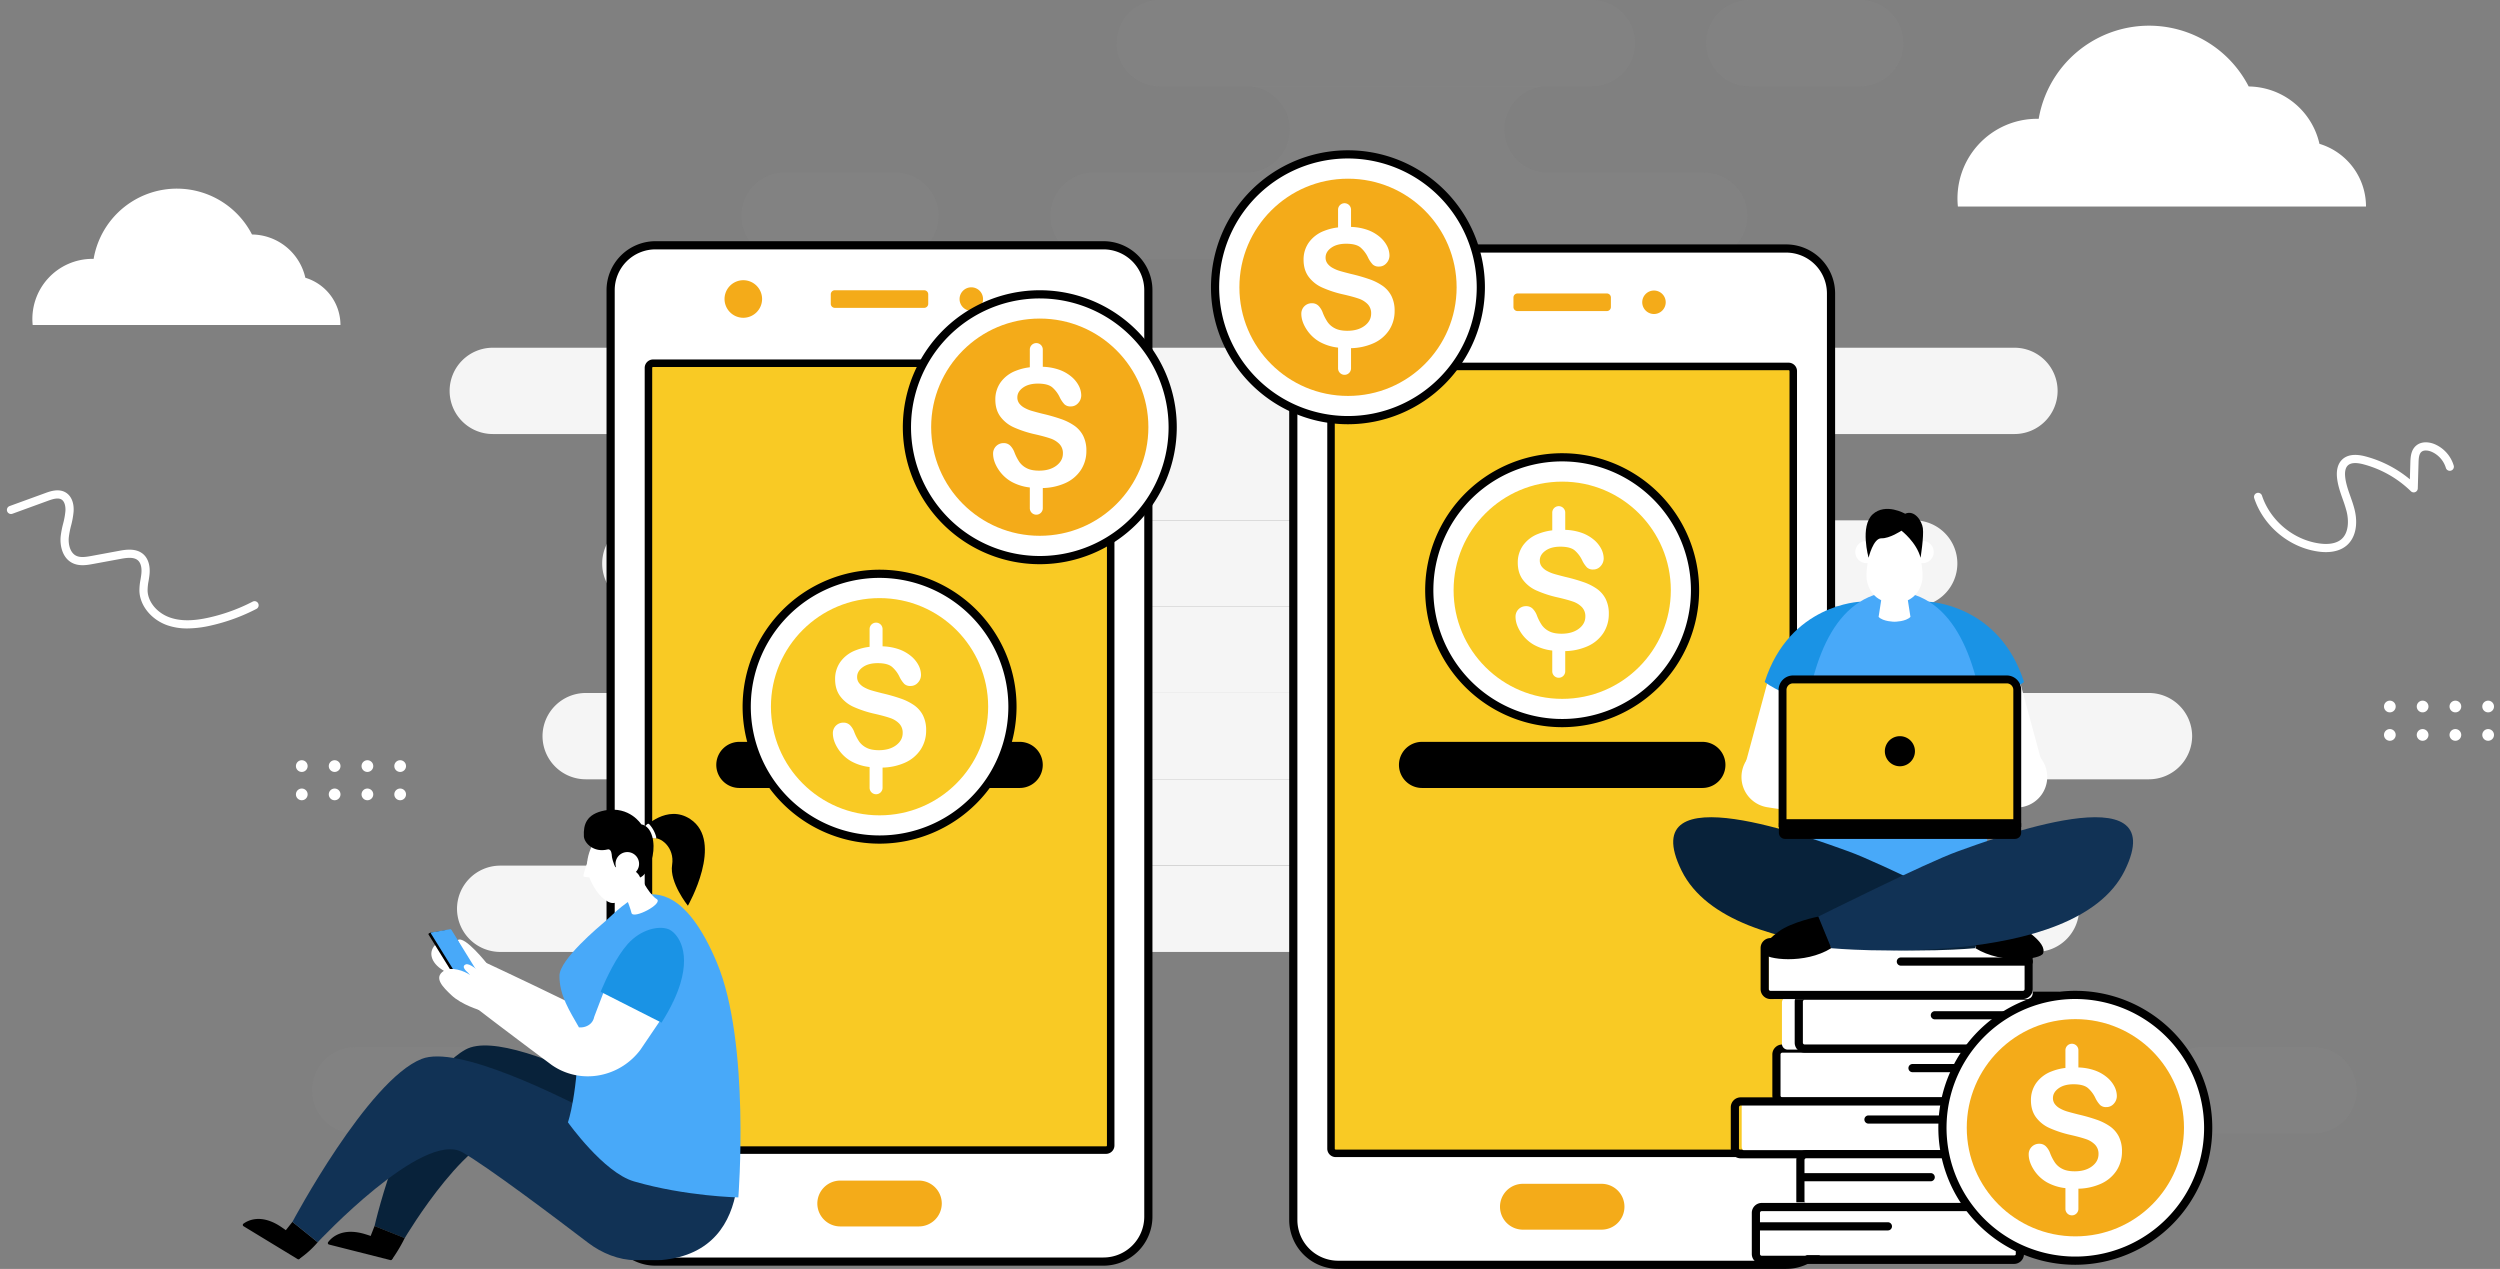 <svg xmlns="http://www.w3.org/2000/svg" width="264" height="134" viewBox="0 0 264 134"><rect x="0" y="0" width="264" height="134" fill="#808080" stroke="none"/><g><g><g/><g><g><g><g><g><path fill="#989898" fill-opacity=".1" d="M179.97 27.344h-64.493a4.57 4.57 0 0 1-4.557-4.557 4.57 4.57 0 0 1 4.557-4.557h64.493a4.57 4.57 0 0 1 4.557 4.557 4.571 4.571 0 0 1-4.557 4.557z"/></g><g><path fill="#989898" fill-opacity=".1" d="M94.561 27.344H82.847a4.57 4.57 0 0 1-4.557-4.557 4.57 4.57 0 0 1 4.557-4.557H94.56a4.57 4.57 0 0 1 4.557 4.557 4.57 4.57 0 0 1-4.557 4.557z"/></g><g><path fill="#989898" fill-opacity=".1" d="M184.727 0h11.714a4.556 4.556 0 0 1 4.557 4.557 4.557 4.557 0 0 1-4.557 4.557h-11.714a4.557 4.557 0 0 1-4.557-4.557A4.557 4.557 0 0 1 184.727 0z"/></g><g><path fill="#989898" fill-opacity=".1" d="M37.517 110.58H49.23a4.556 4.556 0 0 1 4.557 4.557 4.558 4.558 0 0 1-4.557 4.557H37.517a4.557 4.557 0 0 1-4.557-4.557 4.557 4.557 0 0 1 4.557-4.557z"/></g><g><path fill="#989898" fill-opacity=".1" d="M232.597 110.58h11.714a4.557 4.557 0 0 1 4.557 4.557 4.558 4.558 0 0 1-4.557 4.557h-11.714a4.557 4.557 0 0 1-4.557-4.557 4.557 4.557 0 0 1 4.557-4.557z"/></g><g><path fill="#989898" fill-opacity=".1" d="M122.467 0h45.641a4.557 4.557 0 0 1 4.557 4.557 4.557 4.557 0 0 1-4.557 4.557h-45.641a4.556 4.556 0 0 1-4.557-4.557A4.557 4.557 0 0 1 122.467 0z"/></g><g><path fill="#989898" fill-opacity=".1" d="M158.857 13.667a4.57 4.57 0 0 1 4.556-4.557H131.64a4.57 4.57 0 0 1 4.557 4.557 4.57 4.57 0 0 1-4.557 4.557h31.773a4.57 4.57 0 0 1-4.556-4.557z"/></g></g><g><g><path fill="#f5f5f5" d="M52.037 36.72h160.689a4.554 4.554 0 0 1 4.557 4.557 4.556 4.556 0 0 1-4.557 4.557H52.036a4.557 4.557 0 0 1-4.556-4.557 4.558 4.558 0 0 1 4.557-4.557z"/></g><g><path fill="#f5f5f5" d="M68.147 54.95H202.14a4.554 4.554 0 0 1 4.557 4.557 4.558 4.558 0 0 1-4.557 4.557H68.147a4.557 4.557 0 0 1-4.557-4.557 4.557 4.557 0 0 1 4.557-4.557z"/></g><g><path fill="#f5f5f5" d="M180.593 54.944a4.57 4.57 0 0 1-4.557-4.557 4.57 4.57 0 0 1 4.557-4.557H82.01a4.557 4.557 0 0 1 0 9.114z"/></g><g><g><path fill="#f5f5f5" d="M52.817 91.41h162.185a4.57 4.57 0 0 1 4.557 4.557 4.572 4.572 0 0 1-4.557 4.557H52.817a4.57 4.57 0 0 1-4.557-4.557 4.57 4.57 0 0 1 4.557-4.557z"/></g><g><path fill="#f5f5f5" d="M61.847 73.18h165.086a4.571 4.571 0 0 1 4.557 4.557 4.571 4.571 0 0 1-4.557 4.557H61.847a4.57 4.57 0 0 1-4.557-4.557 4.57 4.57 0 0 1 4.557-4.557z"/></g><g><path fill="#f5f5f5" d="M71.25 82.29a4.57 4.57 0 0 1 4.557 4.557 4.57 4.57 0 0 1-4.557 4.557h100.924a4.557 4.557 0 1 1 0-9.114z"/></g></g><g><path fill="#f5f5f5" d="M145.46 68.617a4.571 4.571 0 0 1 4.557-4.557H105.75a4.57 4.57 0 0 1 4.557 4.557 4.57 4.57 0 0 1-4.557 4.557h44.267a4.57 4.57 0 0 1-4.557-4.557z"/></g></g></g><g><path fill="#fff" d="M19.787 66.364a6.368 6.368 0 0 1-2.103-.33c-1.697-.586-2.915-2.078-2.962-3.63 0-.403.039-.805.117-1.2.04-.239.076-.464.095-.689.03-.355.02-1.002-.377-1.345-.427-.371-1.162-.273-1.817-.152l-2.905.536c-.616.113-1.458.27-2.196-.103-1.06-.536-1.326-1.845-1.232-2.804.054-.45.14-.897.256-1.336.12-.44.202-.888.246-1.341.03-.453-.064-1.012-.42-1.225-.364-.217-.918-.045-1.41.134L1.31 54.252a.432.432 0 1 1-.296-.812l3.77-1.373c.49-.179 1.401-.51 2.149-.064.595.356.9 1.094.839 2.024a8.84 8.84 0 0 1-.269 1.487c-.107.4-.185.807-.236 1.218-.073.74.134 1.63.761 1.947.442.223 1.009.143 1.65.025l2.905-.537c.617-.113 1.764-.325 2.541.35.507.44.745 1.175.671 2.07-.021.259-.063.512-.103.757-.068.34-.104.687-.106 1.034.037 1.2 1.015 2.368 2.38 2.838 1.11.383 2.435.379 4.165-.016 1.581-.36 3.11-.92 4.549-1.667a.43.43 0 0 1 .478.051.432.432 0 0 1-.08.716 19.905 19.905 0 0 1-4.755 1.743c-.831.201-1.682.309-2.536.321z"/></g><g><g><path fill="#fff" d="M252.986 74.608a.618.618 0 1 1-1.236 0 .618.618 0 0 1 1.236 0z"/></g><g><path fill="#fff" d="M256.446 74.608a.618.618 0 1 1-1.236 0 .618.618 0 0 1 1.236 0z"/></g><g><path fill="#fff" d="M259.906 74.608a.618.618 0 1 1-1.236 0 .618.618 0 0 1 1.236 0z"/></g><g><path fill="#fff" d="M263.366 74.608a.618.618 0 1 1-1.236 0 .618.618 0 0 1 1.236 0z"/></g><g><path fill="#fff" d="M252.986 77.608a.618.618 0 1 1-1.236 0 .618.618 0 0 1 1.236 0z"/></g><g><path fill="#fff" d="M256.446 77.608a.618.618 0 1 1-1.236 0 .618.618 0 0 1 1.236 0z"/></g><g><path fill="#fff" d="M259.906 77.608a.618.618 0 1 1-1.236 0 .618.618 0 0 1 1.236 0z"/></g><g><path fill="#fff" d="M263.366 77.608a.618.618 0 1 1-1.236 0 .618.618 0 0 1 1.236 0z"/></g></g><g><g><path fill="#fff" d="M32.486 80.898a.618.618 0 1 1-1.236 0 .618.618 0 0 1 1.236 0z"/></g><g><path fill="#fff" d="M35.956 80.898a.618.618 0 1 1-1.236 0 .618.618 0 0 1 1.236 0z"/></g><g><path fill="#fff" d="M38.798 81.516a.618.618 0 1 0 0-1.236.618.618 0 0 0 0 1.236z"/></g><g><path fill="#fff" d="M42.876 80.898a.618.618 0 1 1-1.236 0 .618.618 0 0 1 1.236 0z"/></g><g><path fill="#fff" d="M32.486 83.888a.618.618 0 1 1-1.236 0 .618.618 0 0 1 1.236 0z"/></g><g><path fill="#fff" d="M35.956 83.888a.618.618 0 1 1-1.236 0 .618.618 0 0 1 1.236 0z"/></g><g><path fill="#fff" d="M39.416 83.888a.618.618 0 1 1-1.236 0 .618.618 0 0 1 1.236 0z"/></g><g><path fill="#fff" d="M42.876 83.888a.618.618 0 1 1-1.236 0 .618.618 0 0 1 1.236 0z"/></g></g><g><path fill="#fff" d="M245.617 58.304c-.272-.001-.545-.021-.815-.06-3.072-.431-5.789-2.7-6.76-5.647a.432.432 0 0 1 .82-.271c.871 2.641 3.306 4.676 6.06 5.062.709.1 1.687.103 2.326-.444.786-.674.799-1.971.548-2.96a14.965 14.965 0 0 0-.41-1.285c-.257-.728-.522-1.48-.599-2.285-.076-.794.1-1.433.51-1.85.533-.542 1.375-.666 2.502-.367a12.203 12.203 0 0 1 4.683 2.419l.052-1.792c.018-.611.08-1.302.597-1.753.572-.501 1.406-.409 1.995-.155a3.56 3.56 0 0 1 1.987 2.25.432.432 0 1 1-.83.241 2.722 2.722 0 0 0-1.5-1.697c-.33-.142-.813-.225-1.083.012-.255.222-.289.679-.302 1.128l-.079 2.725a.431.431 0 0 1-.734.297 11.334 11.334 0 0 0-5.007-2.84c-.805-.213-1.365-.166-1.665.138-.283.289-.3.791-.265 1.162.066.7.302 1.37.552 2.08.155.439.315.893.433 1.36.408 1.606.1 3.037-.823 3.828-.543.465-1.292.703-2.193.704z"/></g><g><g><path fill="#fff" d="M3.457 34.32h32.495a5.214 5.214 0 0 0-3.708-4.99 5.851 5.851 0 0 0-5.634-4.568A8.918 8.918 0 0 0 9.887 27.34c-.042-.001-.084-.004-.126-.004a6.34 6.34 0 0 0-6.309 6.985z"/></g><g><path fill="#fff" d="M206.76 21.807h43.09a6.915 6.915 0 0 0-4.916-6.619 7.76 7.76 0 0 0-7.472-6.057 11.827 11.827 0 0 0-22.176 3.418c-.056-.001-.111-.004-.167-.004a8.409 8.409 0 0 0-8.366 9.262z"/></g></g></g><g><g><g><g><path fill="#fff" d="M116.535 25.91H69.23a4.739 4.739 0 0 0-4.739 4.74v97.843a4.739 4.739 0 0 0 4.739 4.739h47.306a4.739 4.739 0 0 0 4.739-4.739V30.649a4.739 4.739 0 0 0-4.739-4.739z"/></g><g><path d="M69.22 133.656a5.176 5.176 0 0 1-5.17-5.171V30.641a5.177 5.177 0 0 1 5.17-5.171h47.307a5.176 5.176 0 0 1 5.171 5.171v97.844a5.179 5.179 0 0 1-5.17 5.171zm0-107.322a4.311 4.311 0 0 0-4.306 4.307v97.844a4.311 4.311 0 0 0 4.307 4.307h47.306a4.312 4.312 0 0 0 4.307-4.307V30.641a4.312 4.312 0 0 0-4.306-4.307z"/></g></g><g><g><path fill="#f9ca24" d="M116.789 38.36H68.964a.494.494 0 0 0-.494.494v82.107c0 .273.221.494.494.494h47.825a.494.494 0 0 0 .494-.494V38.854a.494.494 0 0 0-.494-.494z"/></g><g><path d="M68.97 121.847a.89.89 0 0 1-.89-.89V38.85a.891.891 0 0 1 .89-.89h47.825a.891.891 0 0 1 .89.89v82.107a.89.89 0 0 1-.89.89zm0-83.095a.098.098 0 0 0-.098.098v82.107a.098.098 0 0 0 .098.098h47.825a.097.097 0 0 0 .098-.098V38.85a.098.098 0 0 0-.098-.098z"/></g></g><g><path fill="#f4ab19" d="M97.031 129.512h-8.3a2.428 2.428 0 0 1-2.421-2.42 2.428 2.428 0 0 1 2.42-2.422h8.301a2.428 2.428 0 0 1 2.421 2.421 2.428 2.428 0 0 1-2.42 2.421z"/></g><g><path fill="#f4ab19" d="M78.494 33.558a1.99 1.99 0 0 1-1.984-1.984 1.99 1.99 0 0 1 1.984-1.984 1.99 1.99 0 0 1 1.983 1.984 1.99 1.99 0 0 1-1.983 1.984z"/></g><g><path fill="#f4ab19" d="M102.57 32.82a1.243 1.243 0 0 1-1.24-1.24 1.244 1.244 0 0 1 1.24-1.24 1.243 1.243 0 0 1 1.24 1.24 1.244 1.244 0 0 1-1.24 1.24z"/></g><g><path fill="#f4ab19" d="M97.591 30.65h-9.432a.43.43 0 0 0-.429.43v1c0 .238.192.43.43.43h9.431a.43.43 0 0 0 .43-.43v-1a.43.43 0 0 0-.43-.43z"/></g></g><g><g><path d="M107.681 83.21H78.075a2.434 2.434 0 1 1 0-4.87h29.606a2.435 2.435 0 0 1 0 4.87z"/></g><g><g><g><g><path fill="#fff" d="M102.8 84.548c5.48-5.48 5.48-14.365 0-19.845-5.48-5.48-14.363-5.48-19.843 0s-5.48 14.365 0 19.845c5.48 5.48 14.364 5.48 19.843 0z"/></g><g><path d="M92.883 89.09a14.463 14.463 0 0 1-14.185-17.287 14.465 14.465 0 0 1 19.72-10.542 14.464 14.464 0 0 1 8.929 13.364A14.482 14.482 0 0 1 92.883 89.09zm0-28.066a13.598 13.598 0 0 0-13.337 16.254 13.6 13.6 0 0 0 24.645 4.903 13.602 13.602 0 0 0 2.292-7.556 13.617 13.617 0 0 0-13.6-13.6z"/></g></g><g><path fill="#f9ca24" d="M92.88 86.1c6.334 0 11.469-5.135 11.469-11.47 0-6.335-5.136-11.47-11.47-11.47-6.334 0-11.469 5.135-11.469 11.47 0 6.335 5.135 11.47 11.47 11.47z"/></g><g><path fill="#fff" d="M97.466 75.546a2.958 2.958 0 0 0-.93-1.07 5.772 5.772 0 0 0-1.446-.718 18.875 18.875 0 0 0-1.898-.541c-.558-.141-.958-.248-1.2-.322a3.746 3.746 0 0 1-.72-.304 1.707 1.707 0 0 1-.557-.465 1.04 1.04 0 0 1-.203-.643c0-.4.199-.742.596-1.027.397-.285.92-.427 1.568-.427.7 0 1.207.13 1.522.393.346.303.623.676.812 1.095.126.258.29.496.486.706a.91.91 0 0 0 .655.216 1.01 1.01 0 0 0 .79-.36 1.19 1.19 0 0 0 .318-.807 2.272 2.272 0 0 0-.254-1.006 3.145 3.145 0 0 0-.803-.985 4.174 4.174 0 0 0-1.382-.753 5.78 5.78 0 0 0-1.621-.275v-1.818a.685.685 0 1 0-1.37 0v1.87a5.822 5.822 0 0 0-1.47.367 3.519 3.519 0 0 0-1.614 1.222 3.086 3.086 0 0 0-.558 1.818c0 .715.176 1.314.528 1.796.37.497.863.89 1.43 1.142.718.318 1.467.563 2.235.731.666.153 1.197.296 1.594.432.366.116.7.317.973.587a1.372 1.372 0 0 1 .376 1.002c0 .519-.233.952-.698 1.298-.465.347-1.07.52-1.813.52-.541 0-.978-.086-1.31-.258a2.074 2.074 0 0 1-.775-.655 5.032 5.032 0 0 1-.511-.99 1.994 1.994 0 0 0-.47-.752.954.954 0 0 0-.671-.254 1.097 1.097 0 0 0-1.125 1.108c0 .524.176 1.064.528 1.62a4.032 4.032 0 0 0 1.374 1.331c.61.34 1.282.553 1.977.627v2.19a.685.685 0 0 0 1.37 0v-2.13a6.125 6.125 0 0 0 2.327-.5 3.848 3.848 0 0 0 1.695-1.404 3.643 3.643 0 0 0 .58-2.021 3.426 3.426 0 0 0-.335-1.586z"/></g></g></g></g></g><g><g><g><g><path fill="#fff" d="M141.309 26.25h47.306a4.738 4.738 0 0 1 4.739 4.74v97.843a4.74 4.74 0 0 1-4.739 4.739H141.31a4.742 4.742 0 0 1-4.739-4.739V30.989a4.74 4.74 0 0 1 4.739-4.739z"/></g><g><path d="M141.31 133.996a5.176 5.176 0 0 1-5.17-5.171V30.981a5.177 5.177 0 0 1 5.17-5.171h47.307a5.176 5.176 0 0 1 5.171 5.171v97.844a5.178 5.178 0 0 1-5.17 5.171zm0-107.322a4.311 4.311 0 0 0-4.306 4.307v97.844a4.31 4.31 0 0 0 4.307 4.307h47.306a4.312 4.312 0 0 0 4.307-4.307V30.981a4.312 4.312 0 0 0-4.307-4.307z"/></g></g><g><g><path fill="#f9ca24" d="M188.879 38.7h-47.825a.494.494 0 0 0-.494.494v82.107c0 .273.221.494.494.494h47.825a.494.494 0 0 0 .494-.494V39.194a.494.494 0 0 0-.494-.494z"/></g><g><path d="M141.05 122.188a.89.89 0 0 1-.89-.89V39.19a.891.891 0 0 1 .89-.89h47.825a.89.89 0 0 1 .89.89v82.107a.89.89 0 0 1-.89.89zm0-83.096a.098.098 0 0 0-.098.098v82.107a.098.098 0 0 0 .098.098h47.825a.098.098 0 0 0 .098-.098V39.19a.098.098 0 0 0-.098-.098z"/></g></g><g><path fill="#f4ab19" d="M160.82 125.01h8.301a2.42 2.42 0 0 1 2.421 2.421 2.421 2.421 0 0 1-2.42 2.421h-8.301a2.42 2.42 0 0 1-2.421-2.42 2.421 2.421 0 0 1 2.42-2.422z"/></g><g><path fill="#f4ab19" d="M150.584 33.898a1.99 1.99 0 0 1-1.984-1.984 1.99 1.99 0 0 1 1.984-1.984 1.99 1.99 0 0 1 1.983 1.984 1.99 1.99 0 0 1-1.983 1.984z"/></g><g><path fill="#f4ab19" d="M174.66 33.16a1.243 1.243 0 0 1-1.24-1.24 1.244 1.244 0 0 1 1.24-1.24 1.243 1.243 0 0 1 1.24 1.24 1.244 1.244 0 0 1-1.24 1.24z"/></g><g><path fill="#f4ab19" d="M169.681 30.99h-9.432a.43.43 0 0 0-.429.43v1c0 .238.192.43.43.43h9.431a.43.43 0 0 0 .43-.43v-1a.43.43 0 0 0-.43-.43z"/></g></g><g><path d="M179.771 83.21h-29.606a2.434 2.434 0 0 1 0-4.87h29.606a2.434 2.434 0 0 1 0 4.87z"/></g><g><g><g><path fill="#fff" d="M164.971 76.355c7.75 0 14.032-6.282 14.032-14.032S172.72 48.29 164.97 48.29c-7.749 0-14.031 6.283-14.031 14.033 0 7.75 6.282 14.032 14.031 14.032z"/></g><g><path d="M164.963 76.79a14.463 14.463 0 0 1-14.185-17.287 14.465 14.465 0 0 1 19.72-10.542 14.463 14.463 0 0 1 8.929 13.364 14.482 14.482 0 0 1-14.464 14.465zm0-28.066a13.598 13.598 0 0 0-13.337 16.254 13.6 13.6 0 0 0 18.542 9.912 13.6 13.6 0 0 0 8.395-12.565 13.616 13.616 0 0 0-13.6-13.6z"/></g></g><g><path fill="#f9ca24" d="M164.97 73.8c6.334 0 11.469-5.135 11.469-11.47 0-6.335-5.135-11.47-11.47-11.47-6.334 0-11.469 5.135-11.469 11.47 0 6.335 5.135 11.47 11.47 11.47z"/></g><g><path fill="#fff" d="M169.556 63.246a2.957 2.957 0 0 0-.93-1.07 5.772 5.772 0 0 0-1.446-.718 18.87 18.87 0 0 0-1.898-.541c-.558-.141-.958-.248-1.2-.322a3.746 3.746 0 0 1-.72-.304 1.707 1.707 0 0 1-.557-.465 1.04 1.04 0 0 1-.203-.643c0-.4.199-.742.596-1.027.397-.285.92-.427 1.568-.427.7 0 1.207.13 1.522.393.346.303.623.676.812 1.095.126.258.29.496.486.706a.91.91 0 0 0 .655.216 1.01 1.01 0 0 0 .79-.36 1.19 1.19 0 0 0 .318-.807 2.272 2.272 0 0 0-.254-1.006 3.145 3.145 0 0 0-.803-.985 4.174 4.174 0 0 0-1.382-.753 5.78 5.78 0 0 0-1.621-.275v-1.818a.685.685 0 0 0-1.37 0v1.87a5.821 5.821 0 0 0-1.47.367 3.519 3.519 0 0 0-1.614 1.222 3.086 3.086 0 0 0-.558 1.818c0 .715.176 1.314.528 1.796.37.497.863.89 1.43 1.142.718.318 1.467.563 2.235.731.666.153 1.197.296 1.594.432.366.116.7.317.972.587a1.373 1.373 0 0 1 .377 1.002c0 .52-.233.952-.698 1.298-.465.347-1.07.52-1.813.52-.541 0-.978-.086-1.31-.258a2.073 2.073 0 0 1-.775-.655 5.028 5.028 0 0 1-.511-.99 1.995 1.995 0 0 0-.47-.752.954.954 0 0 0-.671-.254 1.097 1.097 0 0 0-1.125 1.108c0 .524.176 1.064.528 1.62a4.033 4.033 0 0 0 1.374 1.331c.61.34 1.282.553 1.976.627v2.19a.685.685 0 0 0 1.37 0v-2.13a6.123 6.123 0 0 0 2.328-.5 3.847 3.847 0 0 0 1.695-1.404 3.642 3.642 0 0 0 .579-2.021 3.426 3.426 0 0 0-.334-1.586z"/></g></g></g><g><g><g><path fill="#fff" d="M109.801 59.145c7.75 0 14.031-6.282 14.031-14.032s-6.281-14.033-14.03-14.033c-7.75 0-14.032 6.283-14.032 14.033 0 7.75 6.282 14.032 14.031 14.032z"/></g><g><path d="M109.803 59.58a14.463 14.463 0 0 1-14.185-17.287 14.465 14.465 0 0 1 19.72-10.542 14.464 14.464 0 0 1 8.929 13.364 14.482 14.482 0 0 1-14.463 14.465zm0-28.066a13.598 13.598 0 0 0-13.337 16.254 13.601 13.601 0 0 0 18.542 9.912 13.6 13.6 0 0 0 8.395-12.565 13.616 13.616 0 0 0-13.6-13.6z"/></g></g><g><path fill="#f4ab19" d="M109.8 56.58c6.334 0 11.469-5.135 11.469-11.47 0-6.335-5.135-11.47-11.47-11.47-6.334 0-11.469 5.135-11.469 11.47 0 6.335 5.135 11.47 11.47 11.47z"/></g><g><path fill="#fff" d="M114.386 46.026a2.958 2.958 0 0 0-.93-1.07 5.773 5.773 0 0 0-1.446-.718 18.874 18.874 0 0 0-1.898-.541 30.02 30.02 0 0 1-1.2-.322 3.747 3.747 0 0 1-.72-.304 1.707 1.707 0 0 1-.557-.465 1.04 1.04 0 0 1-.203-.643c0-.4.199-.742.596-1.027.397-.285.92-.427 1.568-.427.7 0 1.207.13 1.522.393.346.303.623.676.812 1.095.126.258.29.496.486.706a.91.91 0 0 0 .655.216 1.01 1.01 0 0 0 .79-.36 1.19 1.19 0 0 0 .318-.807 2.272 2.272 0 0 0-.254-1.006 3.145 3.145 0 0 0-.803-.985 4.174 4.174 0 0 0-1.382-.753 5.78 5.78 0 0 0-1.621-.275v-1.818a.685.685 0 1 0-1.37 0v1.87a5.821 5.821 0 0 0-1.47.367 3.519 3.519 0 0 0-1.614 1.222 3.086 3.086 0 0 0-.558 1.818c0 .715.176 1.314.528 1.796.37.497.863.89 1.43 1.142.718.318 1.467.563 2.235.731.666.153 1.197.296 1.594.432.366.116.7.317.973.587a1.373 1.373 0 0 1 .376 1.002c0 .519-.233.952-.698 1.298-.465.347-1.07.52-1.813.52-.541 0-.978-.086-1.31-.258a2.073 2.073 0 0 1-.774-.655 5.028 5.028 0 0 1-.512-.99 1.994 1.994 0 0 0-.47-.752.954.954 0 0 0-.671-.253 1.097 1.097 0 0 0-1.125 1.107c0 .524.176 1.064.528 1.62a4.032 4.032 0 0 0 1.374 1.331c.61.34 1.283.553 1.977.627v2.19a.685.685 0 0 0 1.37 0v-2.13a6.125 6.125 0 0 0 2.327-.5 3.848 3.848 0 0 0 1.695-1.404 3.642 3.642 0 0 0 .58-2.021 3.426 3.426 0 0 0-.335-1.586z"/></g></g><g><g><g><path fill="#fff" d="M152.266 40.258c5.48-5.48 5.48-14.365 0-19.845-5.48-5.48-14.364-5.48-19.843 0-5.48 5.48-5.48 14.365 0 19.845 5.48 5.48 14.363 5.48 19.843 0z"/></g><g><path d="M142.343 44.8a14.463 14.463 0 0 1-14.185-17.287 14.465 14.465 0 0 1 19.72-10.542 14.464 14.464 0 0 1 8.929 13.364A14.482 14.482 0 0 1 142.343 44.8zm0-28.066a13.598 13.598 0 0 0-13.337 16.254 13.6 13.6 0 0 0 24.645 4.903 13.602 13.602 0 0 0 2.292-7.556 13.617 13.617 0 0 0-13.6-13.6z"/></g></g><g><path fill="#f4ab19" d="M142.35 41.81c6.334 0 11.469-5.135 11.469-11.47 0-6.335-5.135-11.47-11.47-11.47-6.334 0-11.469 5.135-11.469 11.47 0 6.335 5.135 11.47 11.47 11.47z"/></g><g><path fill="#fff" d="M146.936 31.256a2.957 2.957 0 0 0-.93-1.07 5.772 5.772 0 0 0-1.446-.718 18.87 18.87 0 0 0-1.898-.541c-.558-.141-.958-.248-1.2-.322a3.747 3.747 0 0 1-.72-.304 1.707 1.707 0 0 1-.557-.465 1.04 1.04 0 0 1-.203-.643c0-.4.199-.742.596-1.027.397-.285.92-.427 1.568-.427.7 0 1.207.13 1.522.393.346.303.623.676.812 1.095.126.258.29.496.486.706a.91.91 0 0 0 .655.216 1.01 1.01 0 0 0 .79-.36 1.19 1.19 0 0 0 .318-.807 2.273 2.273 0 0 0-.254-1.006 3.145 3.145 0 0 0-.803-.985 4.174 4.174 0 0 0-1.382-.753 5.78 5.78 0 0 0-1.621-.275v-1.818a.685.685 0 0 0-1.37 0v1.87a5.821 5.821 0 0 0-1.47.367 3.519 3.519 0 0 0-1.614 1.222 3.086 3.086 0 0 0-.558 1.818c0 .715.176 1.314.528 1.796.37.497.863.89 1.43 1.142.718.318 1.467.563 2.235.731.666.153 1.197.296 1.594.432.366.116.7.317.973.587a1.372 1.372 0 0 1 .376 1.002c0 .519-.233.952-.698 1.298-.465.347-1.07.52-1.813.52-.541 0-.978-.086-1.31-.258a2.072 2.072 0 0 1-.774-.655 5.027 5.027 0 0 1-.512-.99 1.996 1.996 0 0 0-.47-.752.955.955 0 0 0-.671-.253 1.096 1.096 0 0 0-1.125 1.107c0 .524.176 1.064.528 1.62a4.033 4.033 0 0 0 1.374 1.331c.61.34 1.282.553 1.977.627v2.19a.685.685 0 1 0 1.37 0v-2.13a6.121 6.121 0 0 0 2.327-.5 3.847 3.847 0 0 0 1.695-1.404 3.643 3.643 0 0 0 .58-2.021 3.426 3.426 0 0 0-.335-1.586z"/></g></g><g><g><path fill="#08223a" d="M39.55 129.478s3.455-15.202 9.606-18.641c5.339-2.986 26.524 10.319 26.524 10.319l-5.887 9.744s-11.115-10.068-15.147-11.195c-4.622-1.292-11.911 11.046-11.911 11.046z"/></g><g><g><path d="M25.717 129.488a.16.16 0 0 1-.012-.265c.474-.35 1.879-1.089 4.002.352 2.65 1.798 2.387 2.615 2.387 2.615l-.439.72a.16.16 0 0 1-.22.055z"/></g><g><path d="M29.22 131.12l1.659-2.09 2.67 2.153a10.32 10.32 0 0 1-1.901 1.724z"/></g></g><g><g><path d="M34.74 131.423a.16.16 0 0 1-.089-.25c.35-.473 1.476-1.593 3.93-.84 3.06.94 3.049 1.8 3.049 1.8l-.207.817a.16.16 0 0 1-.195.116z"/></g><g><path d="M38.58 131.955l.971-2.485 3.185 1.273a16.526 16.526 0 0 1-1.31 2.207z"/></g></g><g><path fill="#113255" d="M44.525 111.822c3.736-1.477 14.231 3.607 20.998 7.272l.025-.221h11.988s3.186 13.233-7.696 14.189c-.082.007-.494.01-.577.01h-2.171c-1.719 0-3.548-.736-4.983-1.832-3.601-2.748-10.63-8.045-13.284-9.561-4.167-2.382-15.275 9.502-15.275 9.502l-2.67-2.152s7.957-14.958 13.645-17.207z"/></g><g><g><path fill="#fff" d="M63.549 99.74c-.18.443-.354.888-.528 1.333-.176.445-.35.89-.52 1.338l-.513 1.341-.256.671c-.038.106-.097.256-.09.258-.007.038-.02.07-.028.107a1.282 1.282 0 0 1-.582.725 1.515 1.515 0 0 1-.506.191 1.62 1.62 0 0 1-.578.013c-.049-.011-.1-.018-.15-.033a.534.534 0 0 1-.077-.022l-.038-.012-.02-.005-.039-.02-.645-.31-1.29-.624c-.86-.418-1.721-.83-2.586-1.238a520.362 520.362 0 0 0-5.193-2.44l-1.33 2.192a403.787 403.787 0 0 0 4.563 3.479c.762.577 1.525 1.151 2.291 1.722l1.149.857.574.429.037.027.058.039.116.076a7.082 7.082 0 0 0 .734.413 6.685 6.685 0 0 0 4.506.453 6.933 6.933 0 0 0 2.164-.944 7.067 7.067 0 0 0 1.758-1.65l1.798-2.655c.27-.396.537-.793.8-1.192.265-.398.53-.796.79-1.196z"/></g><g><path fill="#d390b4" d="M69.483 95.359c.792.302 2.388 2.037 1.259 5.755-.356 1.17-.981 2.538-1.986 4.119l-6.426-3.258s.842-2.139 1.983-3.883c.26-.405.549-.79.864-1.152 1.403-1.578 3.29-1.968 4.306-1.581z"/></g><g><path fill="#fff" d="M46.306 99.498c.755-.493 1.79.113 2.381.557l-.002-.002-.348-.78c.724-.535 3.135 2.544 3.135 2.544l-1.86 2.109s-1.828-.742-3.052-1.61c-1.225-.87-1.367-2.089-.254-2.818z"/></g></g><g><path fill="#48a9f9" d="M59.08 103.024c.021-1.714 4.153-5.153 4.864-5.763.712-.609 2.479-2.513 4.017-2.743 1.276-.191 4.49-.626 7.742 7.134 3.56 8.494 2.266 24.794 2.266 24.794s-5.563-.103-11.024-1.692c-3.204-.932-6.972-6.238-6.972-6.238s1.087-3.011 1.147-10.057c-.917-1.626-2.065-3.34-2.04-5.435z"/></g><g><g><path fill="#fff" d="M67.467 92.3s.995 2.038 1.793 2.585l.071.045c.81.475-2.485 2.2-2.647 1.473-.162-.728-1.144-3.112-1.144-3.112z"/></g><g><path fill="#fff" d="M63.06 88.373s-1.644 2.186-.857 4.213c.565 1.455 1.459 2.518 2.314 2.753.513.142 1.587-.331 2.215-1.224 1.476-2.1.796-5.361.796-5.361s-3.425-2.388-4.468-.38z"/></g><g><path fill="#fff" d="M62.647 89.37s-1.197 3.094-1.019 3.189c.178.094.859.098.859.098z"/></g><g><path d="M68.031 87.385s2.41-2.509 4.856-.892c3.624 2.393-.245 9.151-.245 9.151s-1.965-2.445-1.668-4.305c.298-1.86-1.249-3.057-2.131-2.805-.882.252-.812-1.149-.812-1.149z"/></g><g><path fill="#fff" d="M68.563 87.041c.355.389.609.86.739 1.37a.115.115 0 0 1-.15.126.475.475 0 0 0-.309 0c-.882.253-.812-1.149-.812-1.149a1.23 1.23 0 0 1 .342-.373.143.143 0 0 1 .19.026z"/></g><g><path d="M68.917 90.357c.279-1.27-.013-3.092-1.2-3.308 0 0-1.219-1.958-3.827-1.471-1.978.37-2.295 1.501-2.233 2.739.035.694 1.026 1.752 2.505 1.385.432-.107.443.638.443.638s-.009.253.243.945c.227.625.37.136.487-.133.06-.138.202-.25.335-.394.044.24.03.486-.041.72 0 0 1.611.189 1.966 1.185 0 0 .875-.267 1.322-2.306z"/></g><g><path fill="#fff" d="M67.48 91.097a1.243 1.243 0 1 1-2.474.252 1.243 1.243 0 0 1 2.474-.252z"/></g><g><path fill="#fff" d="M66.894 91.162a.659.659 0 1 1-1.311.133.659.659 0 0 1 1.31-.133z"/></g></g><g><path fill="#fff" d="M64.639 102.5c-.18.443-.354.888-.528 1.333-.176.445-.35.89-.52 1.338l-.513 1.341-.256.671c-.038.106-.097.256-.09.258-.007.038-.02.07-.028.107a1.282 1.282 0 0 1-.582.725 1.516 1.516 0 0 1-.506.191 1.62 1.62 0 0 1-.578.013c-.049-.011-.1-.018-.15-.033a.528.528 0 0 1-.076-.022l-.039-.012-.02-.005-.039-.02-.645-.31-1.29-.624c-.86-.418-1.721-.83-2.586-1.238a521.691 521.691 0 0 0-5.193-2.44l-1.33 2.192a404.537 404.537 0 0 0 4.563 3.479 403.4 403.4 0 0 0 2.291 1.722l1.149.857.574.429.037.027.058.039.116.076a7.044 7.044 0 0 0 .734.413 6.685 6.685 0 0 0 4.506.453 6.932 6.932 0 0 0 2.164-.944 7.067 7.067 0 0 0 1.758-1.65l1.798-2.655c.27-.396.537-.793.8-1.192.265-.398.53-.796.79-1.197z"/></g><g><path fill="#1a93e5" d="M70.583 98.119c.792.302 2.388 2.037 1.259 5.755-.356 1.17-.981 2.538-1.986 4.119l-6.426-3.258s.842-2.139 1.983-3.883c.26-.405.549-.79.864-1.152 1.403-1.578 3.29-1.968 4.306-1.581z"/></g><g><g><path d="M49.023 104.092l1.034-1.404c.02-.024.013-.084-.018-.135l-2.629-4.261c-.031-.05-.083-.087-.116-.081l-1.746.261c-.053.01-.38.08-.293.218l3.365 5.44c.06.078.37 0 .403-.038z"/></g><g><path fill="#48a9f9" d="M49.023 104.086l1.303-1.488c.022-.024.014-.084-.017-.135l-2.63-4.261c-.03-.05-.082-.087-.115-.081l-2.016.346c-.053.009-.064.068-.024.133l3.365 5.44c.04.065.1.085.134.046z"/></g></g><g><path fill="#fff" d="M46.863 102.525c.754-.493 2.183-.005 2.773.439l-.256-.291s-.764-.598-.197-.831c.75-.309 3.384 2.736 3.384 2.736l-1.86 2.109s-1.968-.572-3.052-1.61c-.86-.823-1.906-1.823-.792-2.552z"/></g></g><g><g><g><g transform="rotate(180 201.5 113.5)"><path fill="#fff" d="M214.85 110.73h-26.643a.617.617 0 0 0-.617.617v4.34c0 .342.276.618.617.618h26.643c.34 0 .617-.276.617-.617v-4.34a.617.617 0 0 0-.617-.618z"/></g><g><path d="M187.16 111.35a1.051 1.051 0 0 1 1.05-1.05h26.642a1.05 1.05 0 0 1 1.05 1.05v4.34a1.05 1.05 0 0 1-1.05 1.05H188.21a1.05 1.05 0 0 1-1.05-1.05zm1.05-.186a.185.185 0 0 0-.186.186v4.34a.185.185 0 0 0 .186.185h26.642a.185.185 0 0 0 .185-.185v-4.34a.185.185 0 0 0-.185-.186z"/></g></g><g><path d="M201.962 113.224h13.5a.432.432 0 0 0 0-.864h-13.5a.432.432 0 0 0 0 .864z"/></g></g><g><g><g transform="rotate(180 203 108)"><path fill="#fff" d="M217.21 105.16h-26.643a.617.617 0 0 0-.617.617v4.34c0 .342.276.618.617.618h26.643a.617.617 0 0 0 .617-.617v-4.34a.617.617 0 0 0-.617-.618z"/></g><g><path d="M189.52 105.77a1.05 1.05 0 0 1 1.05-1.05h26.642a1.05 1.05 0 0 1 1.05 1.05v4.34a1.05 1.05 0 0 1-1.05 1.05H190.57a1.05 1.05 0 0 1-1.05-1.05zm1.05-.186a.185.185 0 0 0-.186.186v4.34a.185.185 0 0 0 .186.185h26.642a.185.185 0 0 0 .185-.185v-4.34a.185.185 0 0 0-.185-.186z"/></g></g><g><path d="M204.322 107.644h13.5a.432.432 0 1 0 0-.864h-13.5a.432.432 0 0 0 0 .864z"/></g></g><g><g><g transform="rotate(180 200.5 102.5)"><path fill="#fff" d="M213.61 99.49h-26.643a.617.617 0 0 0-.617.617v4.34c0 .342.276.618.617.618h26.643c.34 0 .617-.276.617-.617v-4.34a.617.617 0 0 0-.617-.618z"/></g><g><path d="M185.92 100.11a1.051 1.051 0 0 1 1.05-1.05h26.642a1.05 1.05 0 0 1 1.05 1.05v4.34a1.051 1.051 0 0 1-1.05 1.05H186.97a1.05 1.05 0 0 1-1.05-1.05zm1.05-.186a.185.185 0 0 0-.186.186v4.34a.185.185 0 0 0 .186.185h26.642a.185.185 0 0 0 .185-.185v-4.34a.185.185 0 0 0-.185-.186z"/></g></g><g><path d="M200.732 101.974h13.5a.432.432 0 1 0 0-.864h-13.5a.432.432 0 0 0 0 .864z"/></g></g><g><g><g transform="rotate(180 197.5 119)"><path fill="#fff" d="M210.46 116.31h-26.643a.617.617 0 0 0-.617.617v4.34c0 .342.276.618.617.618h26.643c.34 0 .617-.276.617-.617v-4.34a.617.617 0 0 0-.617-.618z"/></g><g><path d="M182.77 116.93a1.05 1.05 0 0 1 1.05-1.05h26.642a1.05 1.05 0 0 1 1.05 1.05v4.34a1.051 1.051 0 0 1-1.05 1.05H183.82a1.05 1.05 0 0 1-1.05-1.05zm1.05-.186a.185.185 0 0 0-.186.186v4.34a.185.185 0 0 0 .186.185h26.642a.185.185 0 0 0 .185-.185v-4.34a.185.185 0 0 0-.185-.186z"/></g></g><g><path d="M197.312 118.654h13.5a.432.432 0 1 0 0-.864h-13.5a.432.432 0 0 0 0 .864z"/></g></g><g><g><g transform="rotate(180 204 124.5)"><path fill="#fff" d="M217.38 121.88h-26.643a.617.617 0 0 0-.617.617v4.34c0 .342.276.618.617.618h26.643c.34 0 .617-.276.617-.617v-4.34a.617.617 0 0 0-.617-.618z"/></g><g><path d="M189.69 122.5a1.05 1.05 0 0 1 1.05-1.05h26.642a1.05 1.05 0 0 1 1.05 1.05v4.34a1.05 1.05 0 0 1-1.05 1.05H190.74a1.05 1.05 0 0 1-1.05-1.05zm1.05-.186a.185.185 0 0 0-.186.186v4.34a.185.185 0 0 0 .186.185h26.642a.185.185 0 0 0 .185-.185v-4.34a.186.186 0 0 0-.185-.186z"/></g></g><g><path d="M190.382 124.744h13.5a.432.432 0 0 0 0-.864h-13.5a.432.432 0 0 0 0 .864z"/></g></g><g><g><g transform="rotate(180 199.5 130)"><path fill="#fff" d="M212.69 127.46h-26.643a.617.617 0 0 0-.617.617v4.34c0 .342.276.618.617.618h26.643a.617.617 0 0 0 .617-.617v-4.34a.617.617 0 0 0-.617-.618z"/></g><g><path d="M184.99 128.08a1.05 1.05 0 0 1 1.05-1.05h26.642a1.05 1.05 0 0 1 1.05 1.05v4.34a1.052 1.052 0 0 1-1.05 1.05H186.04a1.05 1.05 0 0 1-1.05-1.05zm1.05-.186a.185.185 0 0 0-.186.186v4.34a.185.185 0 0 0 .186.185h26.642a.185.185 0 0 0 .185-.185v-4.34a.185.185 0 0 0-.185-.186z"/></g></g><g><path d="M185.862 129.934h13.5a.432.432 0 1 0 0-.864h-13.5a.432.432 0 0 0 0 .864z"/></g></g><g><g><g><path fill="#fff" d="M219.161 133.125c7.75 0 14.032-6.282 14.032-14.032s-6.282-14.033-14.032-14.033c-7.749 0-14.031 6.283-14.031 14.033 0 7.75 6.282 14.032 14.031 14.032z"/></g><g><path d="M219.154 133.56a14.463 14.463 0 0 1-14.186-17.287 14.465 14.465 0 0 1 19.72-10.542 14.464 14.464 0 0 1 8.929 13.364 14.483 14.483 0 0 1-14.463 14.465zm0-28.066a13.598 13.598 0 0 0-13.338 16.254 13.601 13.601 0 0 0 18.542 9.912 13.6 13.6 0 0 0 8.395-12.565 13.616 13.616 0 0 0-13.6-13.6z"/></g></g><g><path fill="#f4ab19" d="M219.16 130.56c6.334 0 11.469-5.135 11.469-11.47 0-6.335-5.135-11.47-11.47-11.47-6.334 0-11.469 5.135-11.469 11.47 0 6.335 5.135 11.47 11.47 11.47z"/></g><g><path fill="#fff" d="M223.746 120.016a2.957 2.957 0 0 0-.93-1.07 5.772 5.772 0 0 0-1.446-.718 18.871 18.871 0 0 0-1.898-.541c-.558-.141-.958-.248-1.2-.322a3.746 3.746 0 0 1-.72-.304 1.707 1.707 0 0 1-.557-.465 1.04 1.04 0 0 1-.203-.643c0-.4.199-.742.596-1.027.397-.285.92-.427 1.568-.427.7 0 1.207.13 1.522.393.346.303.623.676.812 1.095.126.258.29.496.486.706a.91.91 0 0 0 .655.216 1.01 1.01 0 0 0 .79-.36 1.19 1.19 0 0 0 .318-.807 2.273 2.273 0 0 0-.254-1.006 3.145 3.145 0 0 0-.803-.985 4.174 4.174 0 0 0-1.382-.753 5.78 5.78 0 0 0-1.621-.275v-1.818a.685.685 0 0 0-1.37 0v1.87a5.821 5.821 0 0 0-1.47.367 3.519 3.519 0 0 0-1.614 1.222 3.086 3.086 0 0 0-.558 1.818c0 .715.176 1.314.528 1.796.37.497.863.89 1.43 1.142.718.318 1.467.563 2.235.731.666.153 1.197.296 1.594.432.366.116.7.317.973.587a1.373 1.373 0 0 1 .376 1.002c0 .519-.233.952-.698 1.298-.465.347-1.07.52-1.813.52-.541 0-.978-.086-1.31-.258a2.073 2.073 0 0 1-.774-.655 5.028 5.028 0 0 1-.512-.99 1.995 1.995 0 0 0-.47-.752.954.954 0 0 0-.671-.254 1.097 1.097 0 0 0-1.125 1.108c0 .524.176 1.064.528 1.62a4.032 4.032 0 0 0 1.374 1.331c.61.34 1.283.553 1.977.627v2.19a.685.685 0 0 0 1.37 0v-2.13a6.125 6.125 0 0 0 2.327-.5 3.848 3.848 0 0 0 1.695-1.404 3.643 3.643 0 0 0 .58-2.021 3.426 3.426 0 0 0-.335-1.586z"/></g></g></g><g><g><g><path fill="#fff" d="M212.81 70.15l3.068 11.346-4.893 1.722-4.715-10.766z"/></g><g><path fill="#fff" d="M193.698 72.452l-4.715 10.766-4.893-1.722 3.068-11.346z"/></g><g><path fill="#1a93e5" d="M196.457 63.54s-7.485.24-10.107 8.48c0 0 2.556 2.043 7.117 2.281z"/></g><g><path fill="#1a93e5" d="M203.63 63.54s7.485.24 10.107 8.48c0 0-2.556 2.043-7.117 2.281z"/></g><g><path fill="#48a9f9" d="M200.062 62.43c-12.97.625-9.514 29.494-9.514 29.494 3.506 1.787 9.514 1.787 9.514 1.787s6.008 0 9.514-1.787c0 0 3.456-28.869-9.514-29.494z"/></g><g><path fill="#08223a" d="M209.991 96.823l-1.43 3.307s-25.74 2.434-30.983-8.183c-5.243-10.617 14.3-3.228 17.637-2.036 3.336 1.192 14.776 6.912 14.776 6.912z"/></g><g><path d="M209.964 96.79s2.817.56 4.207 1.592c1.39 1.033 1.79 1.764 1.575 2.304-.244.613-4.326 1.191-7.146-.556z"/></g><g><path fill="#113255" d="M191.95 96.823l1.43 3.307s25.74 2.434 30.983-8.183c5.244-10.617-14.3-3.228-17.636-2.036-3.337 1.192-14.777 6.912-14.777 6.912z"/></g><g><path fill="#fff" d="M201.2 61.66h-2.278l-.542 3.483c.488.512 1.681.512 1.681.512s1.193 0 1.682-.512z"/></g><g><path fill="#fff" d="M201.99 55.47l-4.01.967s-1.207 3.605-.794 5.085c.575 2.058 2.317 2.16 2.88 2.138.563.023 2.305-.08 2.88-2.138.413-1.48-.956-6.052-.956-6.052z"/></g><g><path fill="#fff" d="M196.073 58.874a1.174 1.174 0 1 0 2.042-1.16 1.174 1.174 0 0 0-2.042 1.16z"/></g><g><path fill="#fff" d="M204.161 58.606a1.174 1.174 0 1 0-2.264-.623 1.174 1.174 0 0 0 2.264.623z"/></g><g><path d="M197.323 58.9s.493-2.085 1.356-2.055c.864.03 2.116-.805 2.116-.805s1.593 1.222 2.016 2.86c0 0 .363-2.25.243-3.128-.105-.777-.889-1.966-1.872-1.52 0 0-2.056-1.191-3.426.06-1.37 1.251-.433 4.588-.433 4.588z"/></g><g><path fill="#fff" d="M188.047 78.956c1.025.307 2.039.66 3.049 1.032.505.183 1.008.38 1.512.57.501.199 1.004.393 1.505.597 1 .41 2 .825 2.994 1.265.994.439 1.985.89 2.966 1.386a1.273 1.273 0 0 1-.563 2.41 62.008 62.008 0 0 1-3.273-.072 110.031 110.031 0 0 1-3.245-.192c-.539-.04-1.076-.088-1.614-.131-.536-.053-1.073-.1-1.608-.16a52.48 52.48 0 0 1-3.19-.425 3.23 3.23 0 1 1 1.467-6.28z"/></g><g><path fill="#fff" d="M213.532 85.224c-.964.17-1.94.293-2.919.399-.49.056-.982.098-1.473.146-.493.039-.985.083-1.48.118-.989.068-1.98.13-2.976.167-.996.039-1.996.064-3.006.046a1.28 1.28 0 0 1-.593-2.403 52.549 52.549 0 0 1 2.684-1.357c.9-.43 1.805-.836 2.713-1.235.454-.2.91-.39 1.365-.584.457-.185.913-.377 1.372-.555a44.034 44.034 0 0 1 2.77-1.004 3.231 3.231 0 1 1 1.543 6.262z"/></g><g><path d="M192.016 96.79s-2.817.56-4.207 1.592c-1.39 1.033-1.79 1.764-1.574 2.304.244.613 4.325 1.191 7.145-.556z"/></g></g><g><g><g><path fill="#f9ca24" d="M189.35 71.74h22.566a1.11 1.11 0 0 1 1.11 1.11v14.065H188.24V72.851a1.11 1.11 0 0 1 1.11-1.111z"/></g><g><path d="M213.44 87.34h-25.62V72.858a1.53 1.53 0 0 1 1.528-1.528h22.565a1.53 1.53 0 0 1 1.528 1.528zm-24.786-.835h23.953V72.858a.694.694 0 0 0-.694-.694h-22.565a.694.694 0 0 0-.694.694z"/></g></g><g><path d="M187.85 86.92h25.583v1.018a.65.65 0 0 1-.65.65H188.5a.65.65 0 0 1-.65-.65z"/></g><g><path d="M200.629 80.918a1.589 1.589 0 1 0 0-3.178 1.589 1.589 0 0 0 0 3.178z"/></g></g></g></g></g></g></svg>